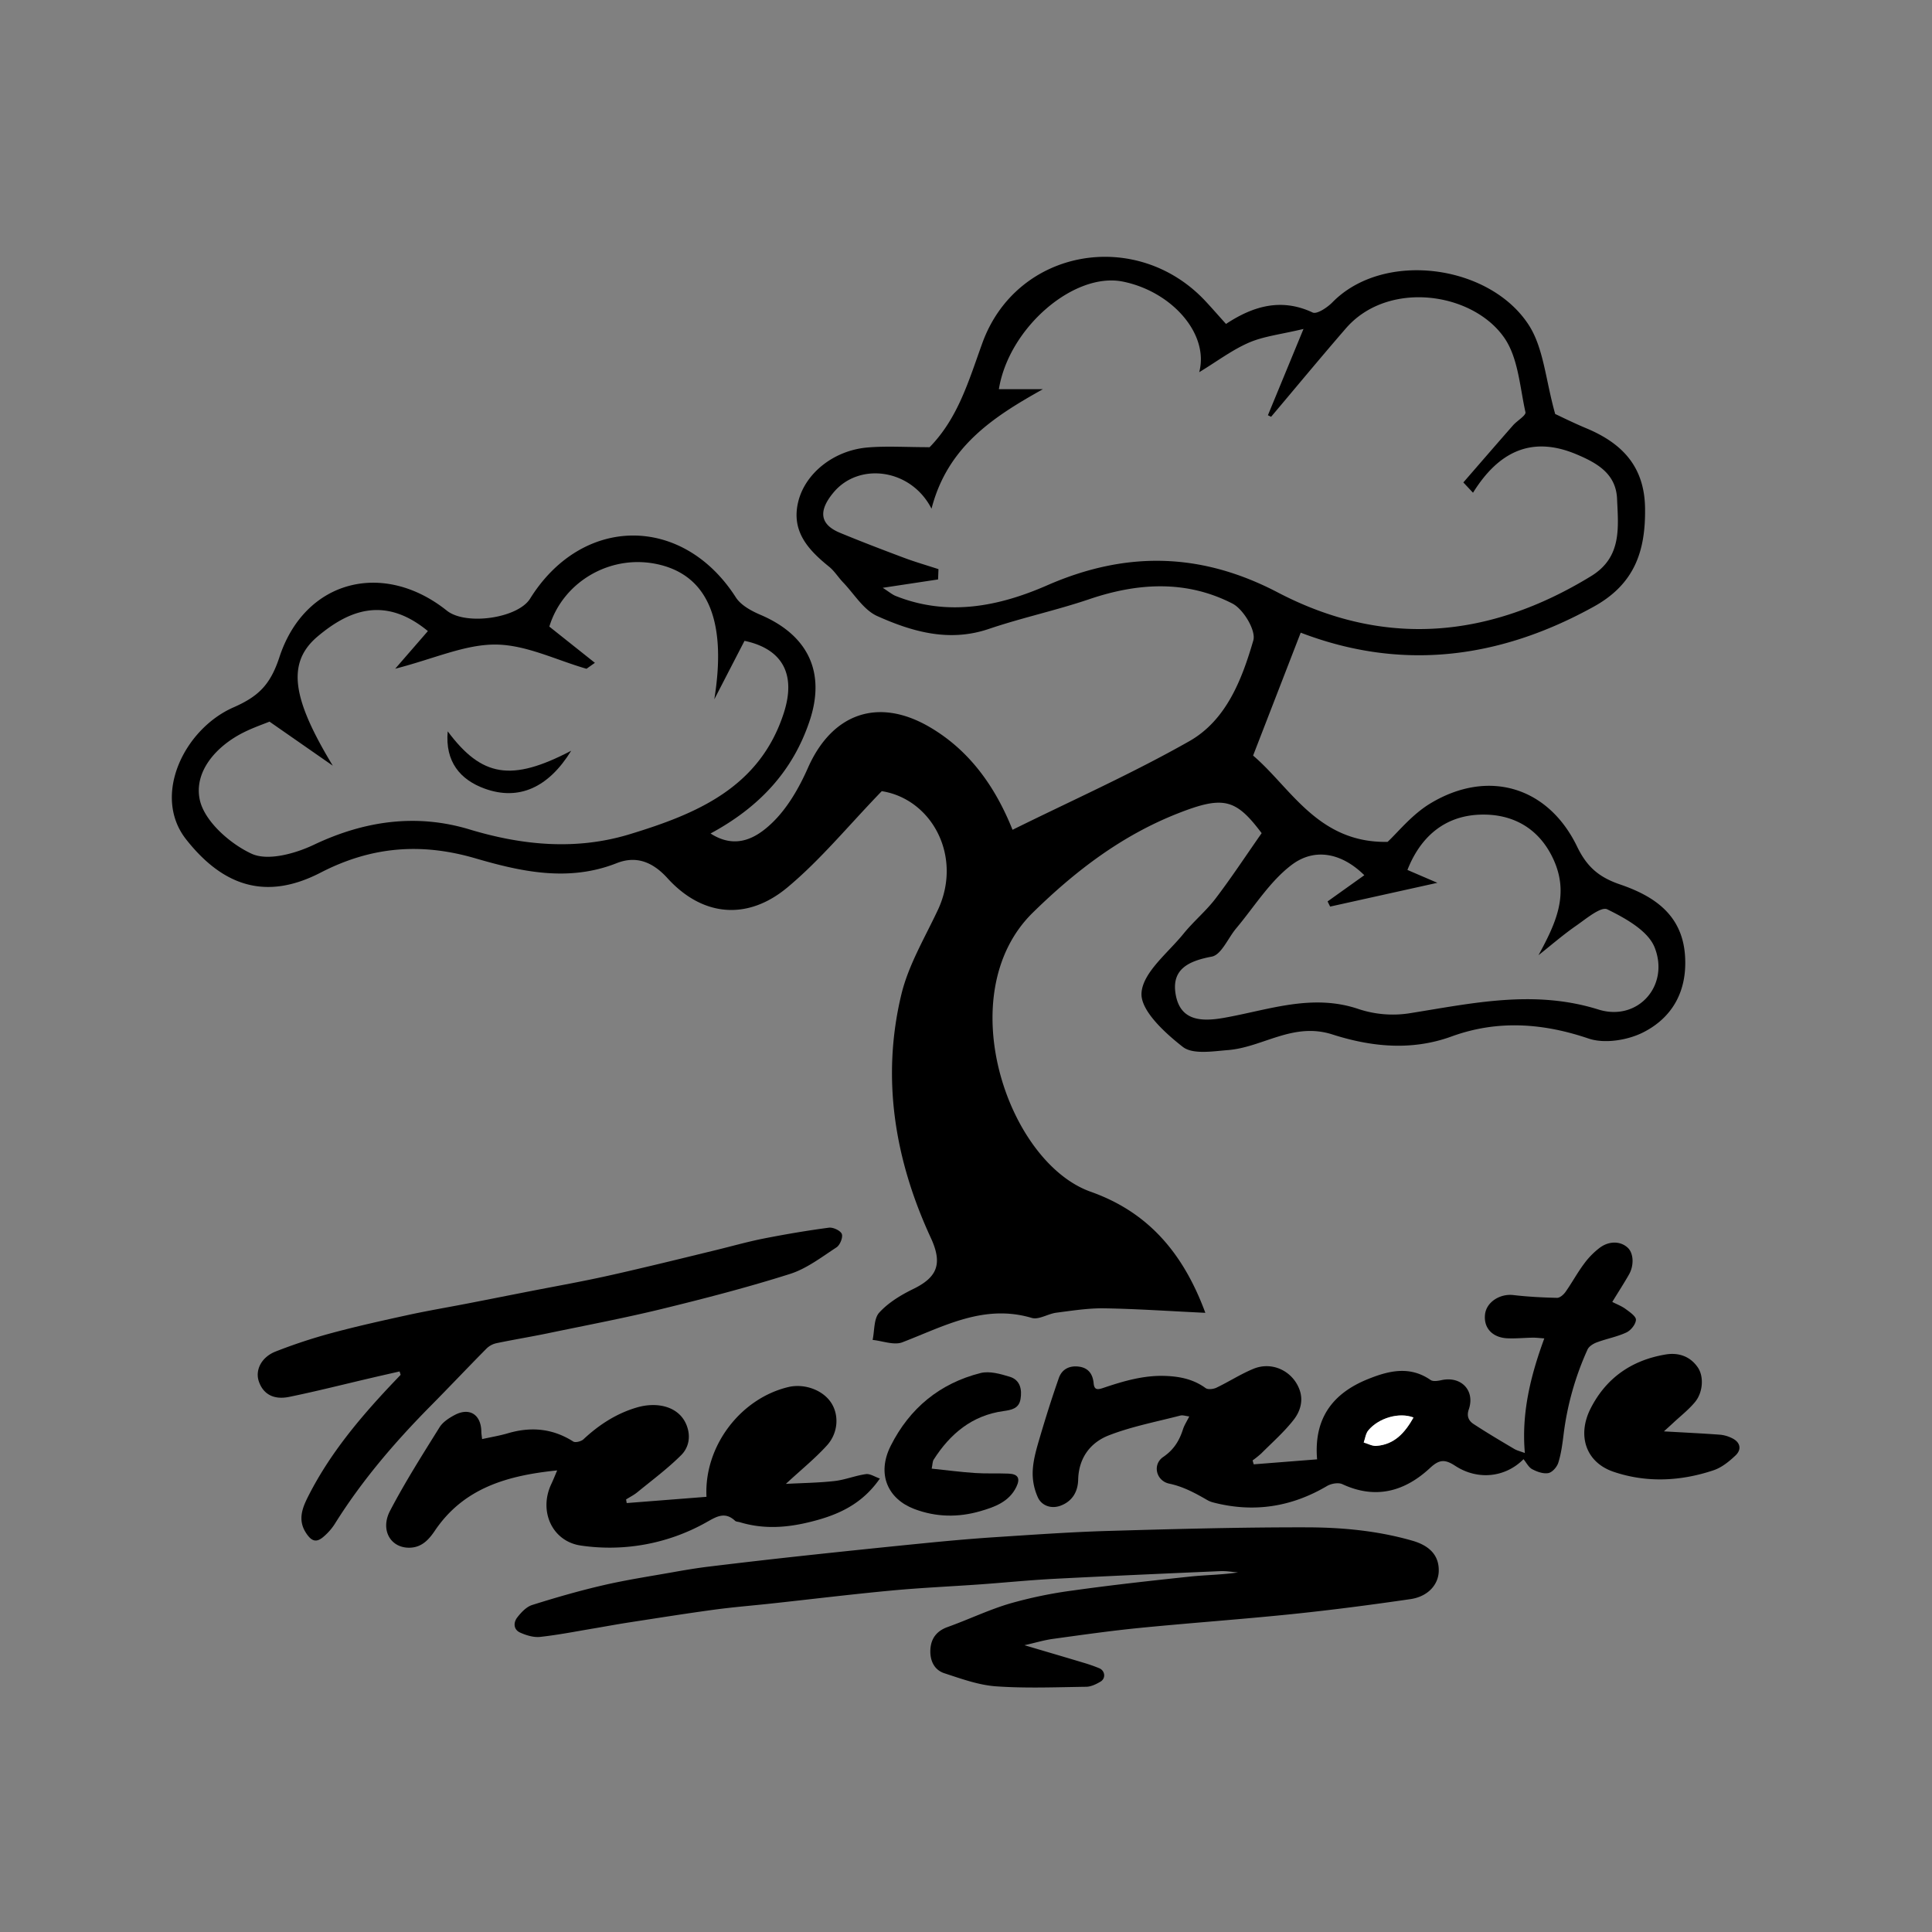 <svg id="Layer_1" data-name="Layer 1" xmlns="http://www.w3.org/2000/svg" viewBox="0 0 1501.32 1501.32"><rect x="0" y="0" width="1501.32" height="1501.32" fill="#808080" stroke="none"/><defs><style>.cls-1{fill:#fff;}</style></defs><path d="M796.08,1278.47c16.57,4.9,31.27,9.2,45.95,13.62a124.35,124.35,0,0,1,12.17,4.26c4.54,1.89,5.28,7.86,1,10.41-3.39,2-7.48,4-11.29,4-23.38.33-46.85,1.3-70.12-.36-13.49-1-26.86-5.89-39.92-10.14-8.11-2.64-11.32-10.17-10.89-18.34.44-8.53,4.73-14.49,13.38-17.59,16.22-5.8,31.87-13.37,48.33-18.24A340.66,340.66,0,0,1,834,1235.9c30.12-4.22,60.39-7.55,90.64-10.76,12.38-1.31,24.88-1.34,37.4-3.25-4.52-.35-9-1.17-13.55-1-43.24,1.88-86.49,3.77-129.72,6-19,1-38,2.93-57,4.29-23.07,1.64-46.2,2.64-69.23,4.81-30.84,2.89-61.61,6.66-92.42,10-15.12,1.65-30.31,2.85-45.38,4.89-22,3-44,6.5-66,9.89-8.84,1.36-17.63,3-26.46,4.5-14.16,2.36-28.29,5.17-42.54,6.73-5,.55-10.77-1.2-15.53-3.34-5.25-2.35-5.35-7.82-2.23-11.82s7.1-8.23,11.58-9.64c18.25-5.76,36.69-11.06,55.33-15.38,17.66-4.09,35.64-6.83,53.51-10,9.36-1.67,18.74-3.27,28.16-4.41q36.82-4.48,73.69-8.48,48.26-5.21,96.56-10c17.87-1.76,35.77-3.35,53.69-4.5,28.8-1.86,57.6-3.93,86.44-4.77,51.16-1.49,102.36-2.88,153.54-2.8,28,0,56,2.58,83.2,10.43,13.76,4,20.71,11.88,20.34,23.74-.33,10.51-8.47,19.64-22,21.62-30.61,4.46-61.31,8.48-92.08,11.65-39.5,4.07-79.13,6.85-118.65,10.76-22.7,2.25-45.3,5.49-67.9,8.6C810.74,1274.67,804.22,1276.64,796.08,1278.47Z"/><path d="M974.25,1137.9l49.24-3.87c-2.7-32.07,12.4-51.34,39.19-62.22,16-6.51,32.66-10.8,49,.56,2,1.36,5.79.69,8.57.09,15.24-3.27,26.16,8.11,21.11,22.79-1.83,5.32,0,8.86,3.64,11.27,10.35,6.8,21,13.09,31.7,19.42,2.18,1.29,4.78,1.87,8.24,3.18-2.72-30.82,4.3-59.65,15.11-89.07-3.43-.23-6.22-.61-9-.57-6.53.09-13.08.77-19.59.49-11.89-.52-18.76-8.19-17.44-18.78,1.19-9.46,11.61-16,21.88-14.83,11.29,1.32,22.69,1.92,34.06,2.17,2.2.05,5.11-2.51,6.6-4.64,5-7.09,9.14-14.8,14.32-21.75a59.79,59.79,0,0,1,12.47-12.69c7.51-5.48,16.43-4.88,21.74.34,4.29,4.21,4.83,13.43.78,20.57-3.87,6.82-8.16,13.4-13,21.34,3.59,1.86,7.31,3.24,10.38,5.51s8.14,5.69,8,8.4c-.15,3.47-3.93,8.19-7.36,9.8-7.22,3.39-15.32,4.84-22.85,7.65-2.82,1-6.26,3.11-7.4,5.63A226.93,226.93,0,0,0,1215,1115c-.9,7.28-1.88,14.68-4.07,21.63-1,3.3-4.63,7.45-7.69,8.06-3.91.76-8.81-1-12.58-3-2.82-1.48-4.53-5.08-6.77-7.79-14,14.17-35.4,16.66-53,5.21-7.91-5.14-12.25-5.25-19.63,1.62-19.6,18.23-42.23,24.64-68.13,12.59-3.17-1.47-8.78-.46-12,1.47-27.87,16.43-57.28,20.85-88.58,12.68a18.83,18.83,0,0,1-4.5-1.86c-9.31-5.37-18.5-10.39-29.42-12.69-10.31-2.18-13.27-14.9-4.74-20.72,8.36-5.7,12.6-12.76,15.44-21.71,1-3,2.84-5.83,4.83-9.8-2.62-.28-5-1.19-7-.67-18.54,4.81-37.58,8.43-55.34,15.3-14.51,5.61-23.62,17.56-24,34.66-.23,9.29-4.67,16.87-14,20.17-7.08,2.51-14.14-.2-17.08-6.08a44.82,44.82,0,0,1-4.2-21.54c.47-8.8,3.15-17.58,5.67-26.14,4.51-15.29,9.31-30.51,14.59-45.55,2.44-7,8.45-9.85,15.75-8.84s10.65,5.88,11.3,12.91c.47,5.11,2.81,5.18,7.25,3.69,15.69-5.3,31.48-10,48.45-9.4,11.41.43,21.87,2.59,31.31,9.46,1.82,1.32,6,.84,8.38-.3,9.73-4.65,18.88-10.61,28.82-14.7,14.56-6,30.57,1.8,35.82,16.37,3.09,8.58.38,16.85-4.47,23.1-7.4,9.54-16.66,17.65-25.24,26.26a74.58,74.58,0,0,1-6.77,5.44C973.62,1135.88,973.94,1136.89,974.25,1137.9Zm124.15-36.38c-11-4.29-27,.27-35.12,10-2,2.44-2.42,6.23-3.56,9.4,3.27.93,6.62,2.87,9.8,2.63C1083.76,1122.5,1091.83,1113.19,1098.4,1101.52Z"/><path d="M610.68,1153.1c13.15-.71,25.6-.83,37.9-2.23,8.2-.94,16.11-4.22,24.31-5.36,3.21-.45,6.83,2.07,10.84,3.44-14.61,21.09-34.46,29.11-56.39,34.25-17.62,4.13-34.91,5-52.33-.29-1.3-.39-3-.35-3.85-1.18-8.25-7.71-15.25-2.62-22.83,1.54a153.36,153.36,0,0,1-96.74,17.78c-22.46-3.1-33.17-26.71-23.19-47.82,1.57-3.33,2.92-6.75,4.58-10.61-38.18,3.9-72.42,13.35-95,46.78-4.55,6.74-10,13-19.4,13.28-14.75.51-23.42-13.47-15.46-28.7,11.64-22.25,25.16-43.54,38.46-64.89,2.56-4.09,7.41-7.23,11.85-9.57,11.46-6,20.3-.3,20.6,12.77,0,1.8.35,3.61.6,6,7.05-1.56,13.67-2.64,20.05-4.52,17.92-5.27,34.76-3.78,50.78,6.41,1.67,1.07,6.17-.09,7.94-1.74,12.11-11.31,25.67-20.11,41.61-24.75s33.18-.76,38.73,14.36c3.22,8.75,1.26,17.07-4.45,22.75-10.49,10.44-22.49,19.37-34,28.77-2.67,2.19-5.83,3.76-8.77,5.61L487,1168l62-4.85c-2-38.94,26.06-76.23,63.44-85.26,12.45-3,26.76,2.12,33.33,12,6.23,9.32,5.85,23.28-3.09,33.24C633.35,1133.41,622.37,1142.25,610.68,1153.1Z"/><path d="M310.51,1065.72c-7.48,1.72-15,3.41-22.43,5.15-21.09,4.92-42.08,10.26-63.28,14.61-12.32,2.53-20.38-2.27-23.69-12.1-2.92-8.67,1.93-18.76,13.07-23.14A413.43,413.43,0,0,1,258,1035.81c19.6-5.27,39.44-9.67,59.29-14,15.35-3.34,30.87-5.94,46.3-8.94,16.76-3.25,33.5-6.59,50.26-9.86,15.43-3,30.91-5.8,46.3-9,14.57-3,29.07-6.44,43.56-9.85,17.39-4.11,34.74-8.39,52.1-12.61,12.36-3,24.62-6.5,37.09-9,17-3.35,34.1-6.27,51.26-8.54,3.25-.43,9,2.29,10,4.91s-1.4,8.6-4.1,10.37c-11.66,7.6-23.23,16.57-36.21,20.68-32.71,10.37-66,19-99.37,27.15-29.45,7.18-59.29,12.81-89,19-13.27,2.74-26.65,4.92-39.91,7.7A15.89,15.89,0,0,0,378,1048c-14.51,14.66-28.67,29.66-43.17,44.32-28,28.29-53.75,58.32-74.87,92.19a45,45,0,0,1-8,9.18c-5.92,5.38-9.72,4.36-14.21-2.56-7-10.78-2.15-20.78,2.59-30,16.17-31.44,38.56-58.38,62.63-84,2.77-2.94,5.57-5.85,8.36-8.78C311.06,1067.46,310.79,1066.59,310.51,1065.72Z"/><path d="M1293,1112.29c15.72.9,29.76,1.57,43.77,2.6a26.4,26.4,0,0,1,9.16,2.69c6.29,3,7.81,8.58,2.71,13.42s-10.83,9.43-17.17,11.55c-25.61,8.56-52.06,9.81-77.62,1.14-21.76-7.39-28.38-28.41-17.79-49.24,12.22-24,32.27-37.6,58.41-41.93,9.77-1.61,19,1.33,25,10.28,4.66,7,3.94,19.3-2.41,26.82-5,6-11.28,10.86-17,16.22C1298,1107.78,1295.85,1109.68,1293,1112.29Z"/><path d="M724,1141.25c11.57,1.2,22.53,2.65,33.53,3.39,8.69.59,17.44.13,26.14.48,7.54.3,9.3,3.72,6.13,10.29-5.7,11.81-17.21,15.76-28.1,18.91-16.92,4.9-34.13,4.76-51.21-1.71-20.24-7.66-29.56-26.79-18.31-49.15,14.67-29.15,38.14-48.51,69.81-56.5,6.93-1.75,15.43.69,22.69,2.9,8.07,2.45,9.63,9.83,8.34,17.4-1.24,7.3-6.92,8.38-13.33,9.27-24.33,3.38-41.38,17.65-54.17,37.75C724.6,1135.72,724.71,1137.82,724,1141.25Z"/><path class="cls-1" d="M1098.4,1101.52c-6.57,11.67-14.64,21-28.88,22.06-3.18.24-6.53-1.7-9.8-2.63,1.14-3.17,1.54-7,3.56-9.4C1071.37,1101.79,1087.37,1097.23,1098.4,1101.52Z"/><path d="M685.2,614.79c-26.1,27-47.61,53.38-73.28,74.78-31.17,26-66.11,22.7-93.23-7.15-12.2-13.44-25.05-17.37-39.49-11.67-37.53,14.83-74.42,6.54-109.9-3.79-42.54-12.39-81.13-9-120.2,11.16-42.67,22.06-76.06,10.22-104.46-25.84-26.72-33.93-1.54-85.73,36.69-102.54,19.14-8.41,28.63-17.22,35.77-39,19.79-60.36,81-75.45,130.12-36.23,14.74,11.77,55.18,5.95,64.69-9.3,40.58-65.11,118.68-65.35,159.89-1,3.94,6.15,12.08,10.54,19.2,13.58,37.07,15.84,50.71,44.77,38.15,82.35-13,39-38.93,67-77,87.55,20.07,12.95,36.09,2.89,47.45-7.88,12.17-11.53,21.33-27.49,28.22-43.1,18.62-42.15,54.2-55.07,94.12-32,32.38,18.76,52,48,64.88,80.11,45.94-22.74,92.9-43.64,137.4-68.88,28.76-16.32,40.89-48,49.71-78.31,2.22-7.64-7.72-24.24-16.24-28.61-35.82-18.36-73.37-16.24-111.13-3.44-25.74,8.73-52.49,14.45-78.23,23.17-30.78,10.43-59.32,2.21-86.61-10-10.65-4.75-17.92-17.17-26.6-26.22-3.77-3.93-6.69-8.8-10.87-12.17-16.3-13.15-29.7-27.64-23.88-50.82,5.54-22,27.75-39.62,53.8-41.81,14.69-1.24,29.58-.23,48.22-.23-2.52,2.12-1.16,1.16,0,0,22.21-22.75,30.34-51.63,41-81,26.74-73.56,119.79-89.48,173.08-32.77,5.13,5.46,10,11.11,16.23,18,20.9-13.79,42.79-20.41,67.35-8.88,3.25,1.52,11.39-3.88,15.36-7.94,39.59-40.38,121.59-29.55,152.3,17.26,11.87,18.09,13.29,43,20.79,69.54,4,1.84,14,6.85,24.4,11.19,27.56,11.57,44.94,29.52,45.43,61.83.5,33.32-8,59-39.7,76.6-74.21,41.07-150.17,50.1-227.88,20.3l-37,95.51c29.23,24.81,50.33,68.09,104.5,67.07,7.69-7.08,18.8-21.16,33.18-29.84,44.71-27,91.47-13.31,114.12,33.53,7.58,15.67,16.84,23.73,33.24,29.34,25.76,8.81,48.33,23,50.59,55.2,1.91,27.26-9.44,48.08-32.39,59.75-12.14,6.17-30.14,9.06-42.58,4.83-35.94-12.19-71.12-14.47-106.44-1.6-31.45,11.46-62.94,7.93-92.61-1.57-30.67-9.81-54,10-81.21,12.16-11.79.93-27.29,3.53-35-2.48-14-10.92-33-28.31-32.11-41.89,1-16,20.52-31.11,32.65-46.08,7.75-9.56,17.45-17.58,24.9-27.34,12.15-15.94,23.18-32.73,35.81-50.79-20.1-26.71-29.59-29.35-65.33-15.26-43.38,17.11-79.33,44.52-112.47,77-64.3,63-19.81,193.92,44.93,216.9,42.46,15.07,71,45,89.11,94.1-28.21-1.34-53.34-3.09-78.49-3.49-12.43-.2-24.93,1.8-37.33,3.4-6.48.84-13.6,5.67-19.06,4.05-37.1-11-68.11,6.48-100.57,18.94-6.51,2.49-15.34-1.07-23.1-1.84,1.55-7.23.85-16.51,5.15-21.23,7.08-7.76,16.85-13.69,26.47-18.37,18.41-9,23-19.3,13.68-39.55-27.9-60.25-38.72-123.81-23-189.19,5.5-22.9,18.25-44.15,28.42-65.82C748.19,665.75,724.31,621,685.2,614.79Zm459.45-231.9-7.51-8c12.86-14.81,25.68-29.65,38.62-44.38,3.18-3.63,10.21-7.67,9.64-10.21-4.39-19.7-5.62-42.28-16.52-57.92-24.71-35.49-90.37-44.86-123-7.24-19.65,22.67-38.77,45.8-58.13,68.73l-2.48-1.2c8.05-19.52,16.1-39,27.65-67.05-17.81,4.27-30.85,5.64-42.33,10.6-13.05,5.64-24.7,14.5-38.7,23,7.87-29.86-21.43-62.78-59.38-70.41-37.79-7.59-88.56,35.73-96.31,83.62h34.22C771.78,324,736.33,347,723.87,395.3,708,364.21,667.83,359,648,382.36c-9.66,11.41-14,23.93,4.73,31.67,16.4,6.79,33,13.14,49.61,19.37,8.84,3.31,17.94,5.93,26.93,8.87-.1,2.66-.2,5.33-.31,8l-43,6.5c5,3.21,7.35,5.24,10,6.31,40.52,16.22,80.33,8.15,117.73-8.21,61.3-26.83,119.54-25.7,179.16,5.46,83,43.38,164.52,35.72,243.56-12.63,24.1-14.74,21.13-37.83,20.18-60.09-.83-19.49-15.47-27.81-31.48-34.54C1189.71,338.13,1164.17,351.51,1144.65,382.89ZM209.43,560.77c-4.41,1.8-12.22,4.49-19.57,8.11-22,10.81-39.28,30.81-34.62,52.58,3.54,16.6,23.43,34.22,40.37,42,12.57,5.75,33.74-.1,48.15-6.94,39.45-18.75,79.78-24.45,121.06-12,41.63,12.59,83.26,16.32,124.52,3.74,51.56-15.71,101.05-36,119.79-94.37,9.79-30.5-1.63-49.79-30.58-55.91-8.09,15.66-15.79,30.56-23.48,45.46,9.48-58.62-3.75-94.59-41.38-104.34s-76,12.24-86.81,47.82l35.4,28.15-6.52,4.62c-23.46-6.74-46.86-18.58-70.38-18.81-23.93-.24-48,11-78.28,18.78l25.4-29.26c-34-28-62.16-15.59-85.57,4.08C222.22,515.23,227.32,543.32,258.6,595Zm850.75,119.34c-17.25-17.07-38.36-21.73-56.49-8-17,12.87-29,32.52-43.05,49.26-6.38,7.58-11.55,20.6-19,22-18.27,3.44-31.56,9.88-28,29.63s19,21.11,36.78,18.06c34.74-6,68.9-19.35,105.35-6.93a84.54,84.54,0,0,0,39,3.35c49-7.76,97-18.74,147.34-3,30.5,9.55,55.46-18.45,43.68-48.24-5.15-13-22.76-22.72-36.82-29.62-4.91-2.41-16.61,7.51-24.43,12.92-10.07,7-19.36,15.1-29,22.72,13.54-24.89,23.84-47,11.93-73.74-11.14-25-32.26-36.56-58.06-35.44-27.31,1.18-45.79,17.61-55.72,42.94l23.26,10-83.32,18.47-2-4Z"/><path d="M443.86,583.39c-17.64,28.68-40.72,39-67.08,29.49-19.17-6.89-31-21-28.87-44.56C374.38,603.75,397.3,607.77,443.86,583.39Z"/></svg>